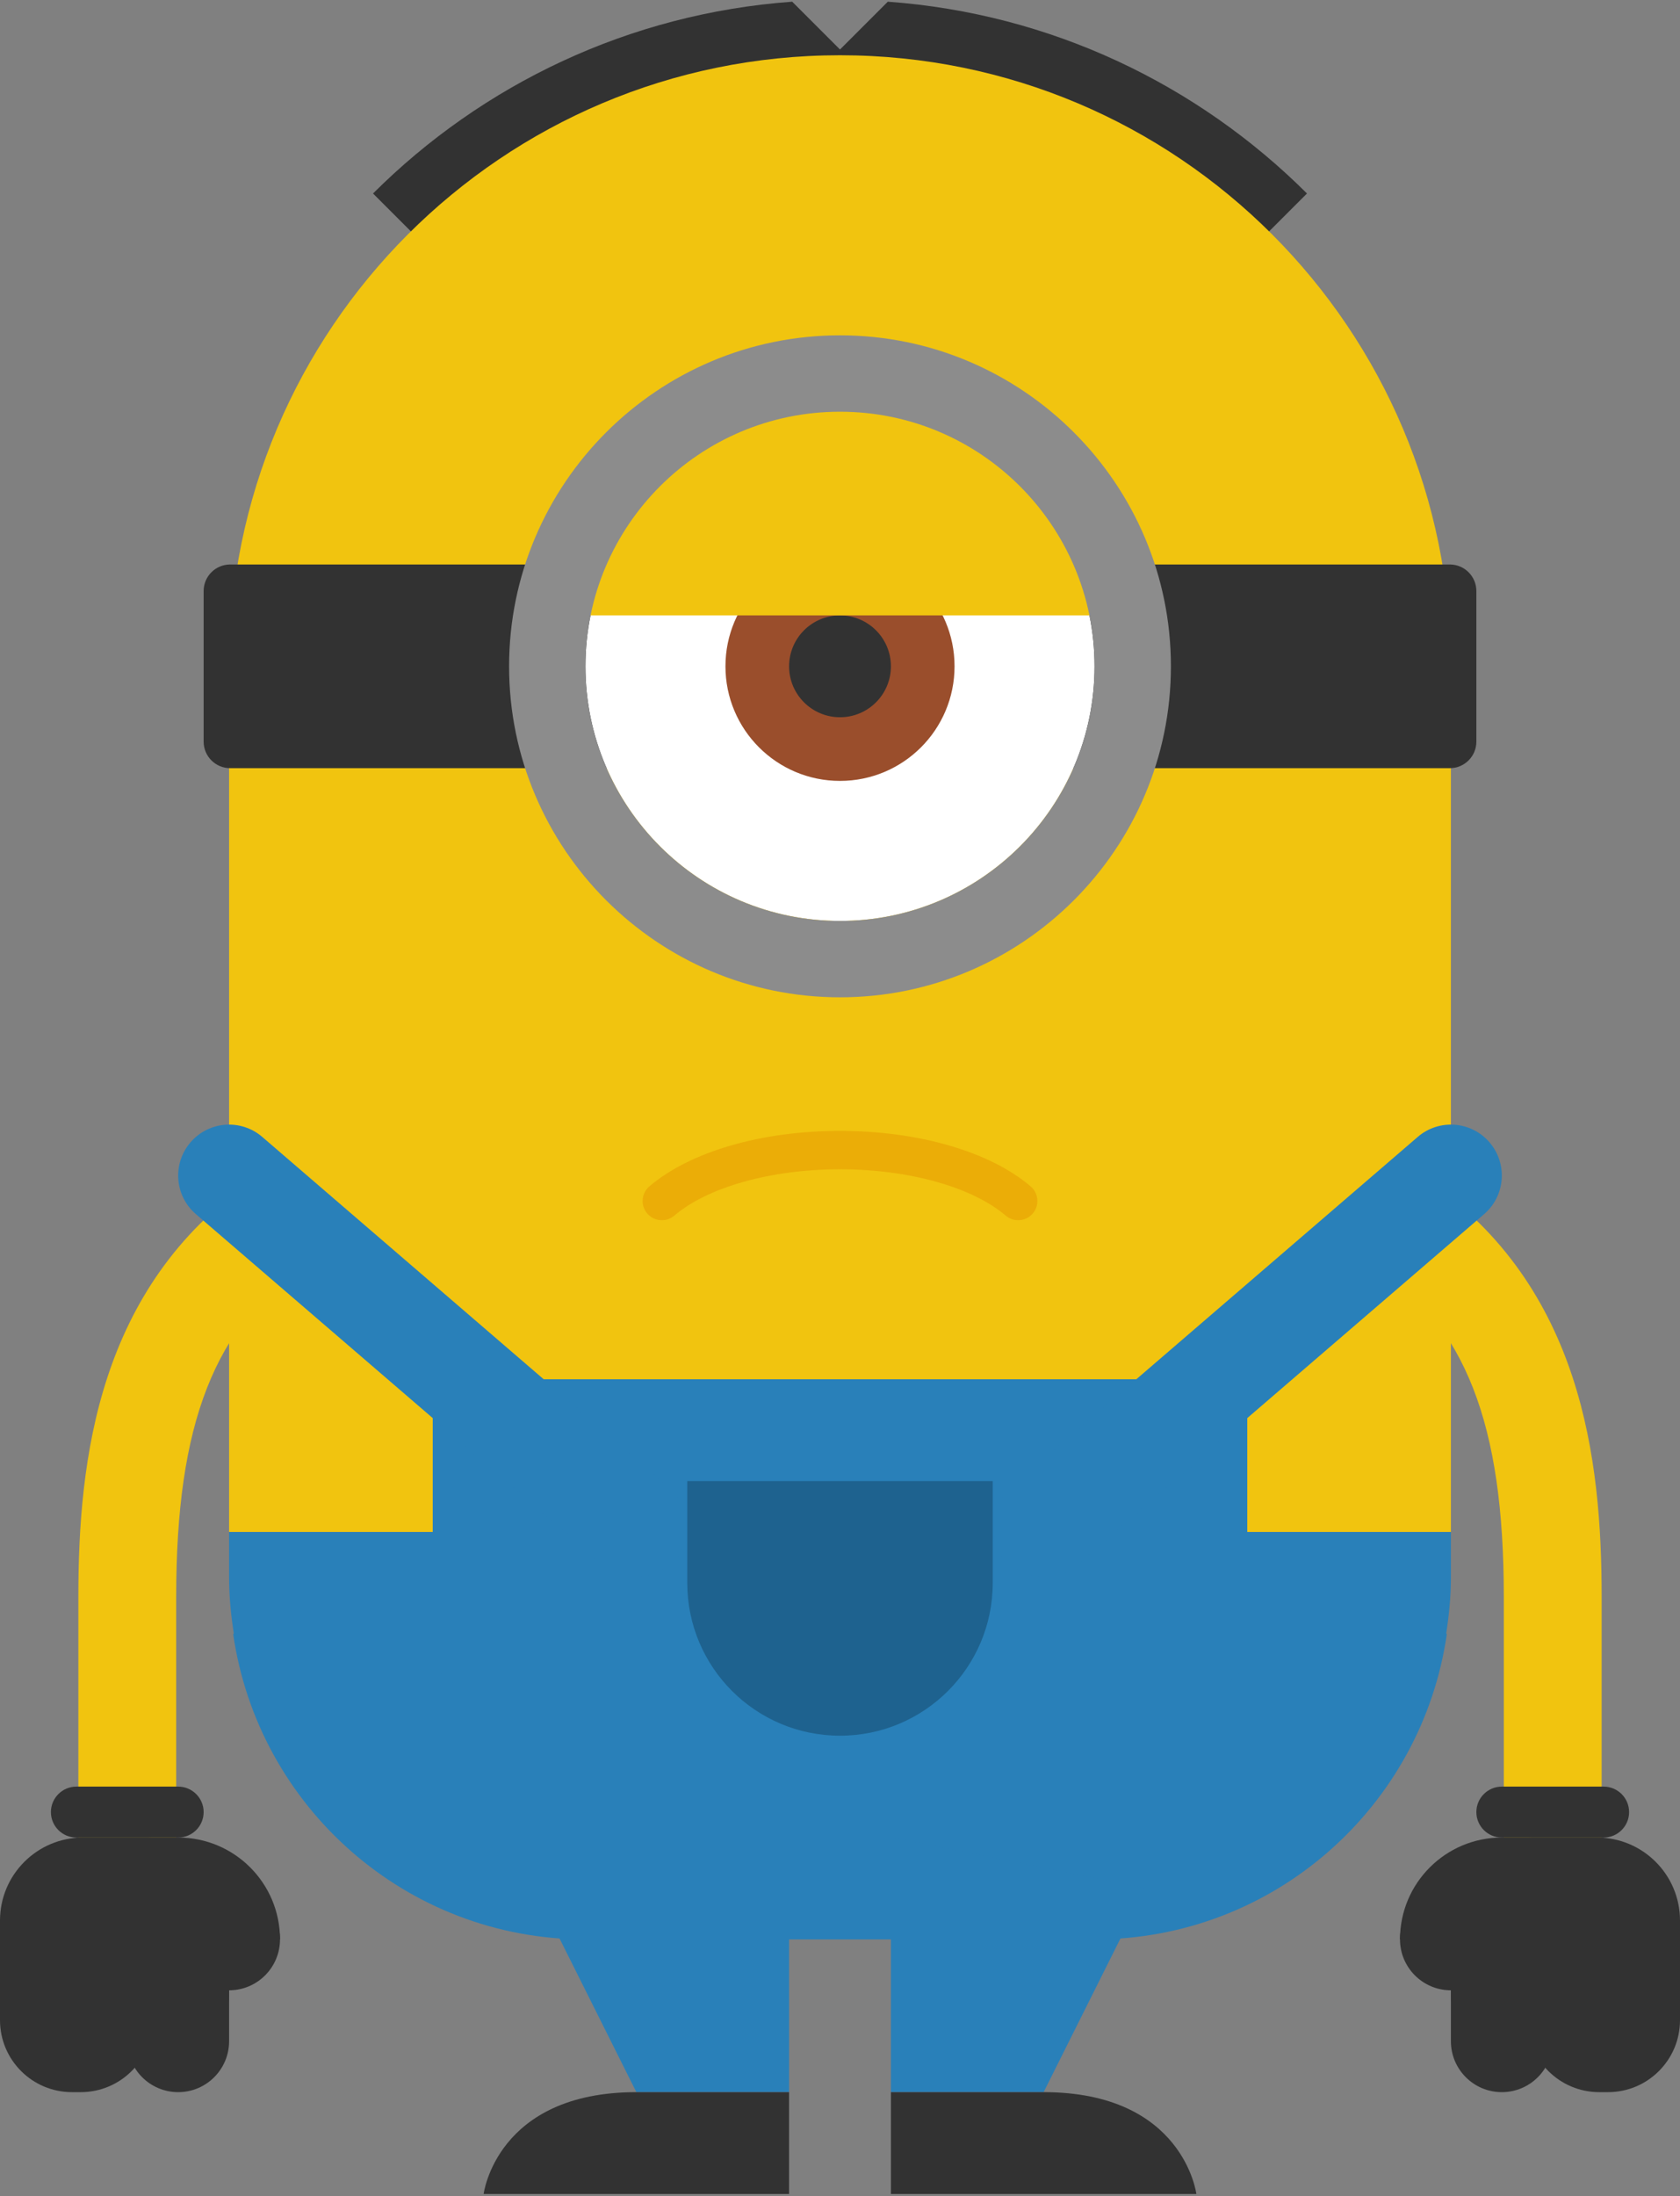 <?xml version="1.0" encoding="UTF-8" standalone="no"?>
<svg width="528px" height="690px" viewBox="0 0 528 690" version="1.1" xmlns="http://www.w3.org/2000/svg" xmlns:xlink="http://www.w3.org/1999/xlink" xmlns:sketch="http://www.bohemiancoding.com/sketch/ns">
    <rect x="0" y="0" width="528" height="690" fill="#808080" stroke="none"/>
    <!-- Generator: Sketch 3.4.4 (17249) - http://www.bohemiancoding.com/sketch -->
    <title>Stuart</title>
    <desc>Created with Sketch.</desc>
    <defs></defs>
    <g id="Page-1" stroke="none" stroke-width="1" fill="none" fill-rule="evenodd" sketch:type="MSPage">
        <g id="Minions" sketch:type="MSArtboardGroup" transform="translate(-619, -968)">
            <g id="Stuart" sketch:type="MSLayerGroup" transform="translate(619, 968)">
                <path d="M55.374,577.362 L24.626,577.362 L24.626,501.8 C24.626,458.486 30.828,404.464 79.234,370.916 L96.766,396.198 C67.36,416.564 55.374,447.158 55.374,501.8 L55.374,577.362" id="Fill-1" fill="#F1C40F" sketch:type="MSShapeGroup"></path>
                <path d="M0,634.734 L0,603.442 L48,593.362 L48,634.734 C48,647.232 37.87,657.362 25.374,657.362 L22.628,657.362 C10.132,657.362 0,647.232 0,634.734" id="Fill-2" fill="#323232" sketch:type="MSShapeGroup"></path>
                <path d="M40,641.362 L40,609.362 L72,609.362 L72,641.362 C72,650.198 64.838,657.362 56,657.362 C47.164,657.362 40,650.198 40,641.362" id="Fill-3" fill="#323232" sketch:type="MSShapeGroup"></path>
                <path d="M59.19,635.67 L5.41,611.766 C2.12,610.304 0,607.042 0,603.442 C0,589.038 11.678,577.362 26.08,577.362 L45.92,577.362 C60.324,577.362 72,589.038 72,603.442 L72,627.344 C72,633.936 65.214,638.346 59.19,635.67" id="Fill-4" fill="#323232" sketch:type="MSShapeGroup"></path>
                <path d="M56,609.362 C56,618.198 63.164,625.362 72,625.362 C80.838,625.362 88,618.198 88,609.362 C88,600.526 80.838,593.362 72,593.362 C63.164,593.362 56,600.526 56,609.362" id="Fill-5" fill="#323232" sketch:type="MSShapeGroup"></path>
                <path d="M88,609.362 L24,609.362 L24,577.362 L56,577.362 C73.674,577.362 88,591.688 88,609.362" id="Fill-6" fill="#323232" sketch:type="MSShapeGroup"></path>
                <path d="M56,577.362 L24,577.362 C19.582,577.362 16,573.78 16,569.362 C16,564.944 19.582,561.362 24,561.362 L56,561.362 C60.418,561.362 64,564.944 64,569.362 C64,573.78 60.418,577.362 56,577.362" id="Fill-7" fill="#323232" sketch:type="MSShapeGroup"></path>
                <path d="M503.376,577.362 L472.626,577.362 L472.626,501.8 C472.626,447.158 460.642,416.564 431.234,396.198 L448.766,370.916 C497.172,404.464 503.376,458.486 503.376,501.8 L503.376,577.362" id="Fill-8" fill="#F1C40F" sketch:type="MSShapeGroup"></path>
                <path d="M528,634.734 L528,603.442 L480,593.362 L480,634.734 C480,647.232 490.132,657.362 502.628,657.362 L505.374,657.362 C517.87,657.362 528,647.232 528,634.734" id="Fill-9" fill="#323232" sketch:type="MSShapeGroup"></path>
                <path d="M488,641.362 L488,609.362 L456,609.362 L456,641.362 C456,650.198 463.164,657.362 472,657.362 C480.836,657.362 488,650.198 488,641.362" id="Fill-10" fill="#323232" sketch:type="MSShapeGroup"></path>
                <path d="M468.81,635.67 L522.59,611.766 C525.88,610.304 528,607.042 528,603.442 C528,589.038 516.324,577.362 501.92,577.362 L482.08,577.362 C467.678,577.362 456,589.038 456,603.442 L456,627.344 C456,633.936 462.786,638.346 468.81,635.67" id="Fill-11" fill="#323232" sketch:type="MSShapeGroup"></path>
                <path d="M472,609.362 C472,618.198 464.838,625.362 456,625.362 C447.164,625.362 440,618.198 440,609.362 C440,600.526 447.164,593.362 456,593.362 C464.838,593.362 472,600.526 472,609.362" id="Fill-12" fill="#323232" sketch:type="MSShapeGroup"></path>
                <path d="M440,609.362 L504,609.362 L504,577.362 L472,577.362 C454.328,577.362 440,591.688 440,609.362" id="Fill-13" fill="#323232" sketch:type="MSShapeGroup"></path>
                <path d="M472,577.362 L504,577.362 C508.42,577.362 512,573.78 512,569.362 C512,564.944 508.42,561.362 504,561.362 L472,561.362 C467.582,561.362 464,564.942 464,569.362 C464,573.78 467.582,577.362 472,577.362" id="Fill-14" fill="#323232" sketch:type="MSShapeGroup"></path>
                <path d="M152,95.558 L376,95.558 L410.766,60.796 C376.446,26.57 330.336,4.254 279.024,0.534 L264,15.558 L248.978,0.534 C197.664,4.254 151.554,26.57 117.236,60.796 L152,95.558" id="Fill-15" fill="#323232" sketch:type="MSShapeGroup"></path>
                <path d="M456,481.36 L456,209.362 C456,103.324 370.04,17.36 264.002,17.36 C157.962,17.36 72,103.324 72,209.362 L72,481.36 L456,481.36" id="Fill-16" fill="#F1C40F" sketch:type="MSShapeGroup"></path>
                <path d="M456,481.362 L72,481.362 L72,495.772 C72,501.772 72.602,507.616 73.5,513.362 L73.274,513.362 C81.056,567.618 127.594,609.362 184,609.362 L344,609.362 C400.406,609.362 446.946,567.618 454.726,513.362 L454.5,513.362 C455.398,507.616 456,501.772 456,495.772 L456,481.362" id="Fill-17" fill="#2980B9" sketch:type="MSShapeGroup"></path>
                <path d="M455.66,241.362 L72.34,241.362 C67.736,241.362 64,237.628 64,233.022 L64,185.702 C64,181.096 67.736,177.362 72.34,177.362 L455.66,177.362 C460.266,177.362 464,181.096 464,185.702 L464,233.022 C464,237.628 460.266,241.362 455.66,241.362" id="Fill-18" fill="#323232" sketch:type="MSShapeGroup"></path>
                <path d="M344,209.362 C344,253.544 308.184,289.362 264,289.362 C219.818,289.362 184,253.544 184,209.362 C184,165.18 219.818,129.362 264,129.362 C308.184,129.362 344,165.18 344,209.362" id="Fill-19" fill="#FFFFFF" sketch:type="MSShapeGroup"></path>
                <path d="M300,209.362 C300,229.244 283.882,245.362 264,245.362 C244.118,245.362 228,229.244 228,209.362 C228,189.48 244.118,173.362 264,173.362 C283.882,173.362 300,189.48 300,209.362" id="Fill-20" fill="#9A4E2C" sketch:type="MSShapeGroup"></path>
                <path d="M280,209.362 C280,218.198 272.838,225.362 264,225.362 C255.164,225.362 248,218.198 248,209.362 C248,200.526 255.164,193.362 264,193.362 C272.838,193.362 280,200.526 280,209.362" id="Fill-21" fill="#323232" sketch:type="MSShapeGroup"></path>
                <path d="M382.108,529.362 L145.892,529.362 C140.428,529.362 136,524.932 136,519.47 L136,443.254 C136,437.792 140.428,433.362 145.892,433.362 L382.108,433.362 C387.572,433.362 392,437.792 392,443.254 L392,519.47 C392,524.932 387.572,529.362 382.108,529.362" id="Fill-22" fill="#2980B9" sketch:type="MSShapeGroup"></path>
                <path d="M200,495.558 C196.298,495.558 192.578,494.284 189.564,491.682 L61.562,381.486 C54.86,375.722 54.11,365.62 59.874,358.924 C65.64,352.206 75.766,351.48 82.438,357.236 L210.438,467.432 C217.14,473.198 217.89,483.3 212.124,489.994 C208.97,493.674 204.484,495.558 200,495.558" id="Fill-23" fill="#2980B9" sketch:type="MSShapeGroup"></path>
                <path d="M328,495.558 C323.516,495.558 319.032,493.674 315.876,489.994 C310.11,483.3 310.86,473.198 317.562,467.432 L445.562,357.236 C452.204,351.48 462.36,352.206 468.126,358.924 C473.89,365.62 473.14,375.722 466.438,381.486 L338.438,491.682 C335.422,494.284 331.704,495.558 328,495.558" id="Fill-24" fill="#2980B9" sketch:type="MSShapeGroup"></path>
                <path d="M168,593.362 L200,657.362 L248,657.362 L248,577.362 L168,593.362" id="Fill-25" fill="#2980B9" sketch:type="MSShapeGroup"></path>
                <path d="M360,593.362 L328,657.362 L280,657.362 L280,577.362 L360,593.362" id="Fill-26" fill="#2980B9" sketch:type="MSShapeGroup"></path>
                <path d="M248,657.362 L248,689.362 L152,689.362 C152,689.362 156,657.362 200,657.362 L248,657.362" id="Fill-27" fill="#323232" sketch:type="MSShapeGroup"></path>
                <path d="M280,657.362 L280,689.362 L376,689.362 C376,689.362 372,657.362 328,657.362 L280,657.362" id="Fill-28" fill="#323232" sketch:type="MSShapeGroup"></path>
                <path d="M216,465.362 L312,465.362 L312,497.362 C312,523.872 290.51,545.362 264,545.362 C237.49,545.362 216,523.872 216,497.362 L216,465.362" id="Fill-29" fill="#1E628F" sketch:type="MSShapeGroup"></path>
                <path d="M168,193.362 L360,193.362 L328,145.362 L280,113.362 L248,113.362 L200,145.362 L168,193.362" id="Fill-30" fill="#F1C40F" sketch:type="MSShapeGroup"></path>
                <path d="M264,289.362 C219.82,289.362 184,253.546 184,209.362 C184,165.178 219.82,129.362 264,129.362 C308.18,129.362 344,165.178 344,209.362 C344,253.546 308.18,289.362 264,289.362 M264,313.362 C321.344,313.362 368,266.708 368,209.362 C368,152.016 321.344,105.362 264,105.362 C206.656,105.362 160,152.016 160,209.362 C160,266.708 206.656,313.362 264,313.362" id="Fill-31" fill="#8C8C8C" sketch:type="MSShapeGroup"></path>
                <path d="M264.002,355.33 C239.298,355.33 216.89,361.846 204.078,372.768 C201.548,374.932 201.25,378.744 203.406,381.276 C204.614,382.678 206.312,383.396 208.016,383.396 C209.4,383.396 210.788,382.922 211.924,381.956 C222.438,372.97 242.406,367.392 264.002,367.392 C285.596,367.392 305.562,372.97 316.078,381.956 C317.218,382.924 318.61,383.394 320,383.394 C321.702,383.394 323.39,382.674 324.594,381.276 C326.75,378.744 326.454,374.932 323.92,372.768 C311.11,361.846 288.702,355.33 264.002,355.33" id="Fill-32" fill="#EBAD07" sketch:type="MSShapeGroup"></path>
            </g>
        </g>
    </g>
</svg>